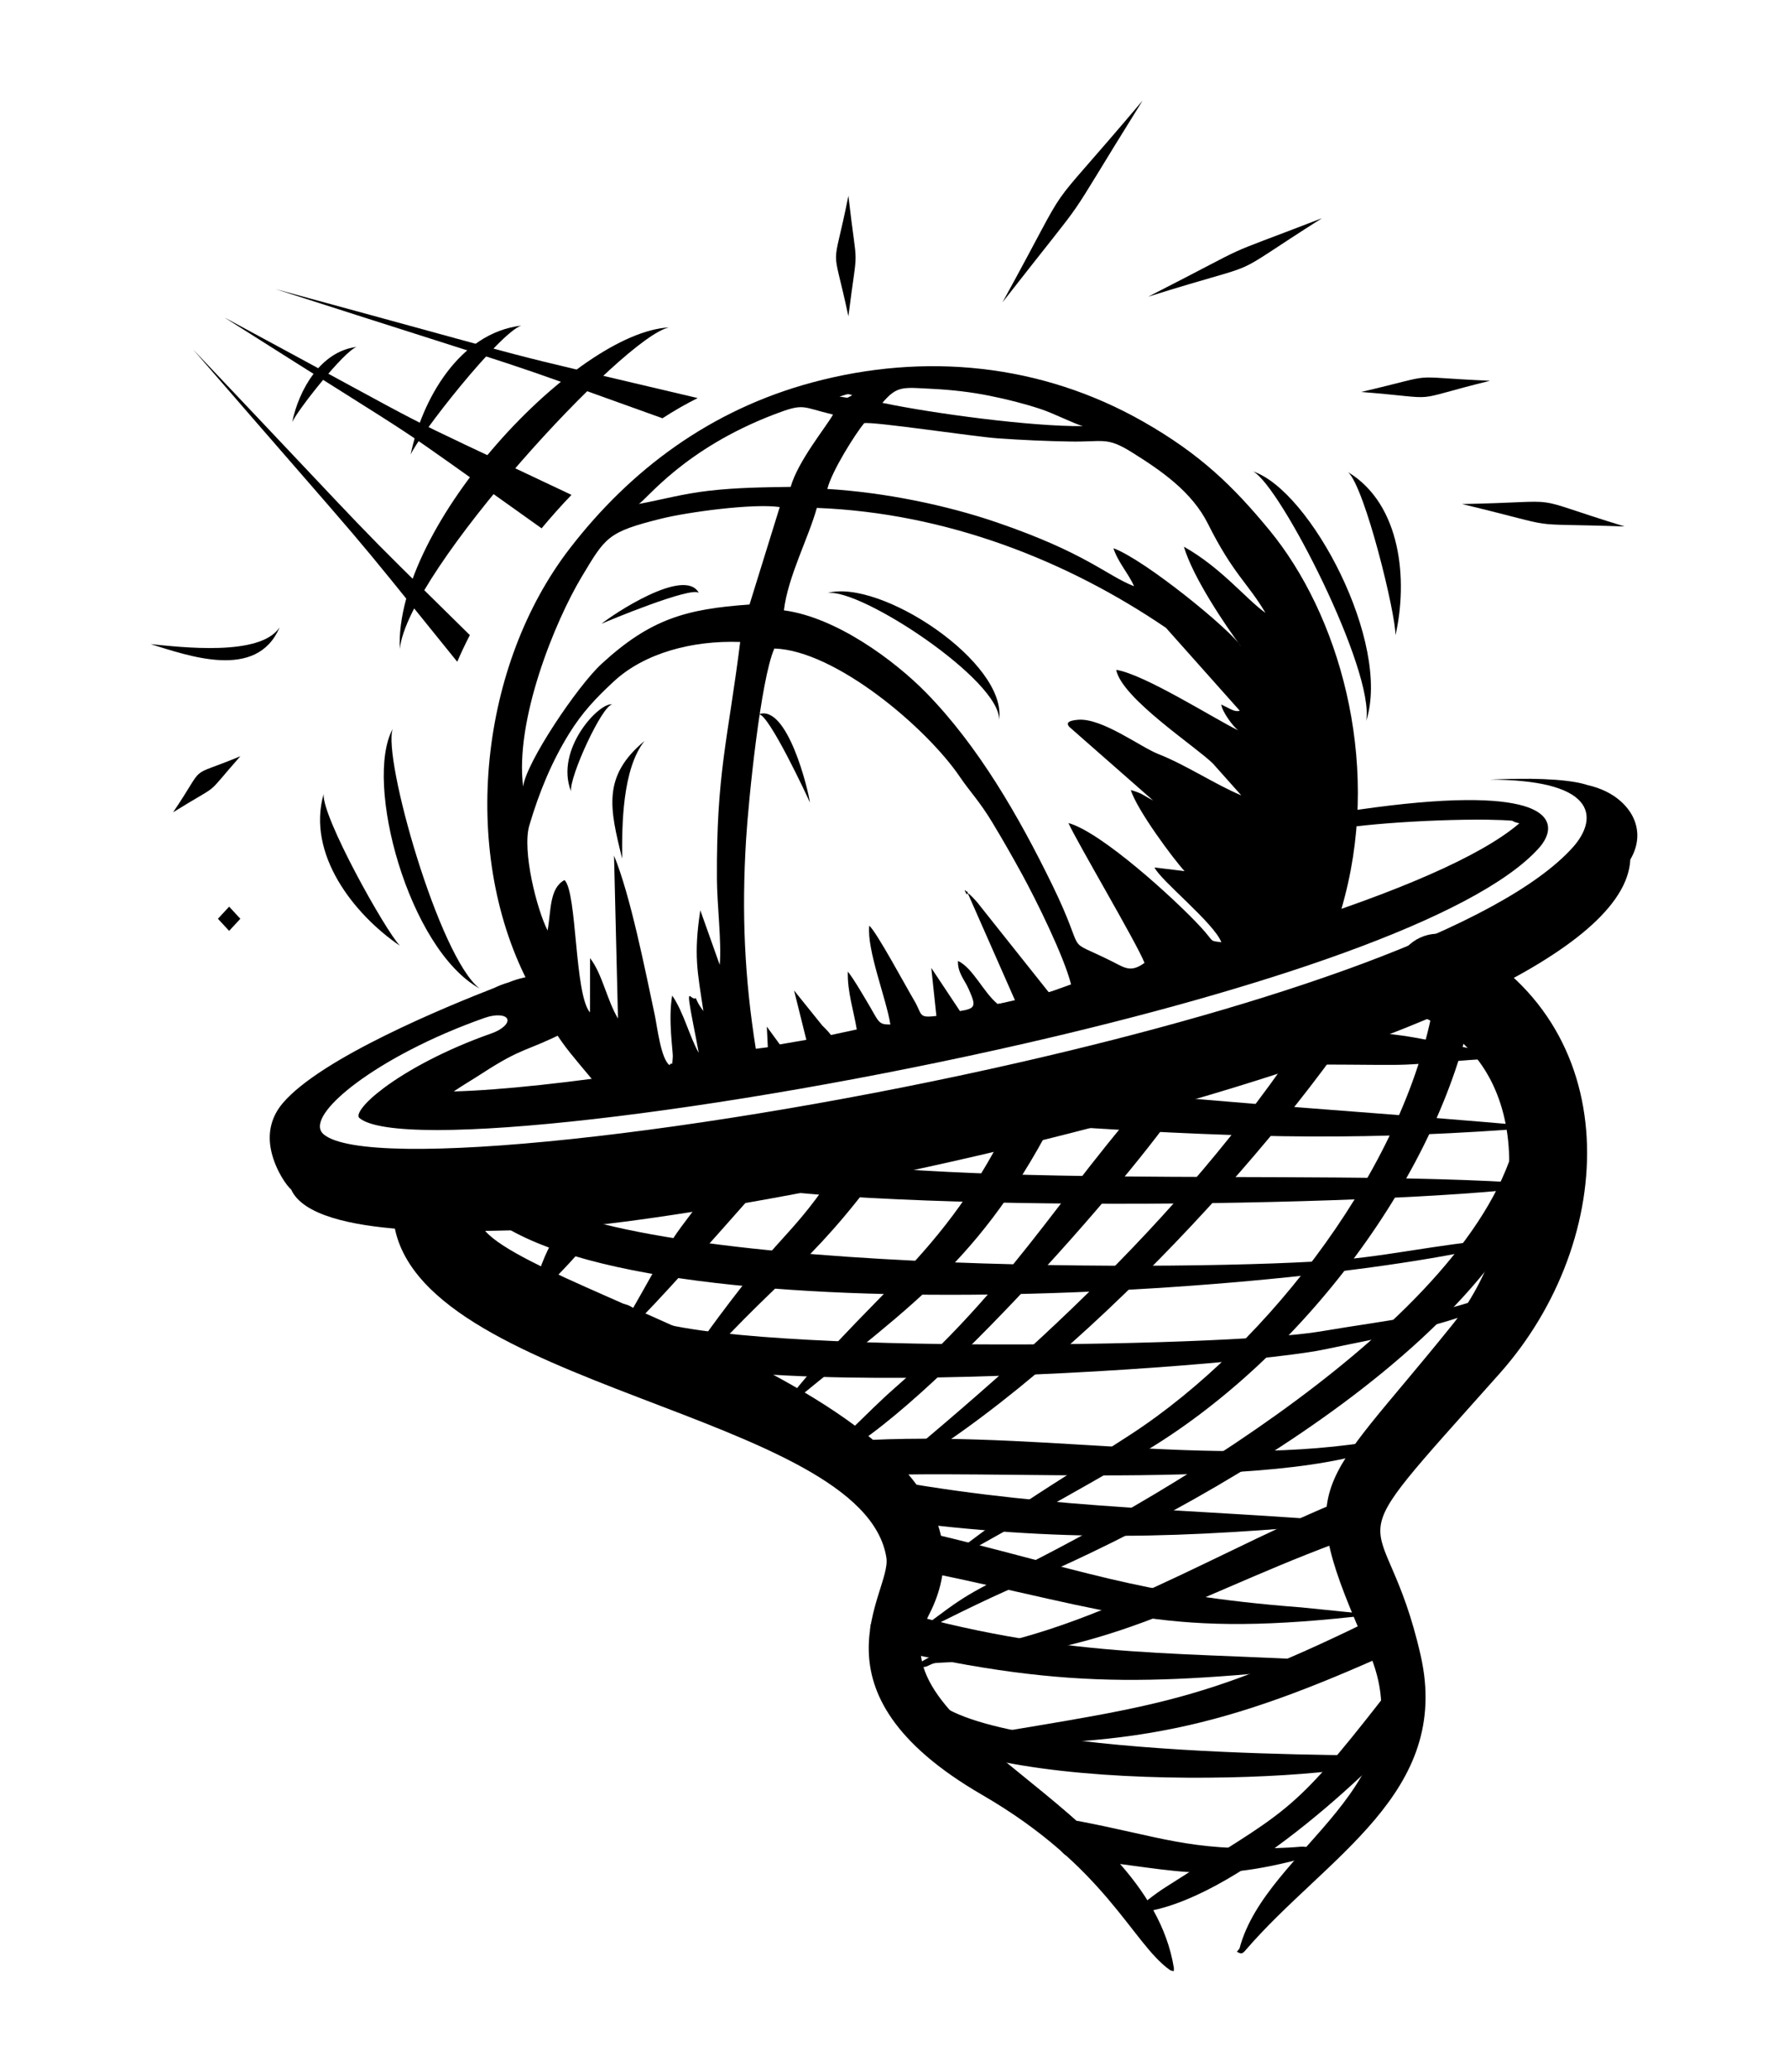 <?xml version="1.0" encoding="utf-8"?>
<!-- Generator: Adobe Illustrator 24.0.1, SVG Export Plug-In . SVG Version: 6.00 Build 0)  -->
<svg version="1.0" xmlns="http://www.w3.org/2000/svg" xmlns:xlink="http://www.w3.org/1999/xlink" x="0px" y="0px"
	 viewBox="0 0 996 1154" enable-background="new 0 0 996 1154" xml:space="preserve">
<g id="background">
	<g>
		<path fill-rule="evenodd" clip-rule="evenodd" d="M254.7,368.623c-69.674-86.263-37.133-46.877-147.097-173.938
			c113.368,119.566,80.973,87.035,154.13,159.092C259.145,358.795,256.794,363.756,254.7,368.623L254.7,368.623z M369.024,232.987
			c6.488-4.211,13.043-7.987,19.618-11.247c-127.27-30.059-66.098-14.747-235.174-60.714
			C313.188,212.339,265.349,195.745,369.024,232.987L369.024,232.987z M301.694,294.298c5.315-6.378,10.877-12.618,16.643-18.631
			c-113.841-53.94-58.457-26.138-193.377-98.851C252.622,257.855,204.37,225.149,301.694,294.298z"/>
		<path fill-rule="evenodd" clip-rule="evenodd" d="M309.868,552.741l5.162,22.024c-22.314,11.277-23.471,8.198-46.47,23.147
			c-5.214,3.389-10.69,6.566-15.82,10.053c53.677-1.475,155.138-16.973,260.656-39.322c142.478-30.176,289.766-72.77,332.973-110.06
			c-1.634-0.295-2.975-0.777-4.002-1.409c-3.478-0.299-7.688-0.475-12.428-0.538c-0.478-0.005-0.94-0.024-1.388-0.053
			c-33.643-0.346-83.627,3.289-91.099,7.329c-10.224,5.511-23.403,7.5-29.429,4.443c-6.026-3.056-2.625-10.005,7.6-15.516
			c5.324-2.88,15.38-5.729,28.029-8.315c-2.148,1.235-3.787,2.688-4.454,4.106c-1.422,3.017,2.093,4.736,7.849,3.837
			c52.746-8.228,83.04-8.17,99.326-4.193c6.823,1.665,11.09,4.038,13.477,6.752c2.331,2.651,2.875,5.609,2.281,8.531
			c-0.63,3.105-2.522,6.19-4.892,8.835c-35.367,39.44-156.705,79.127-285.84,108.734c-168.938,38.736-349.474,60.066-371.229,41.611
			c-0.136-0.116-0.237-0.235-0.299-0.353c-0.589-1.106,0.184-3.042,2.138-5.554c2.387-3.069,6.442-6.801,11.932-10.891
			c13.261-9.879,34.228-21.317,59.894-30.335c5.835-2.04,9.734-5.639,8.706-8.033c-1.028-2.395-6.594-2.68-12.43-0.639
			c-30.605,10.754-55.717,24.475-71.674,36.363c-7.161,5.336-12.606,10.403-16.007,14.775c-3.834,4.927-5.148,9.1-3.589,12.024
			c0.345,0.651,0.817,1.234,1.407,1.733c24.431,20.727,213.671-0.136,389.306-40.407c136.774-31.358,266.351-74.571,306.604-119.463
			c3.561-3.971,6.396-8.582,7.331-13.185c0.867-4.276,0.122-8.547-3.163-12.283c-3.23-3.673-8.918-6.862-17.951-9.067
			c-7.946-1.939-18.56-3.107-32.496-3.136c7.502-0.35,14.628-0.518,21.089-0.465c0.517-0.019,1.026-0.027,1.529-0.019
			c9.922,0.134,18.651,0.736,25.234,1.897c2.524,0.446,4.772,0.991,6.713,1.644c7.402,1.648,13.741,4.83,18.397,9.003
			c2.846,2.552,5.133,5.448,6.688,8.537c1.579,3.134,2.48,6.578,2.533,10.193c0.066,4.402-1.145,9.047-3.906,13.726
			c-5.113,103.425-516.477,206.413-615.548,206.413c-21.636,0-117.495,6.187-130.434-22.643l-0.082-0.074
			c-0.292-0.264-0.566-0.528-0.804-0.777c-3.341-3.513-9.462-13.42-10.776-23.896c-0.945-7.532,0.568-15.761,6.993-23.335
			c21.487-25.339,91.953-54.126,117.7-64.145c2.517-1.221,5.228-2.261,7.972-3.069c11.243-4.627,23.236-5.014,26.857-0.85
			C311.531,548.148,311.365,550.38,309.868,552.741z"/>
		<path fill-rule="evenodd" clip-rule="evenodd" d="M267.146,679.197l-0.097-0.198c0.848,36.386,312.765,100.777,250.292,220.753
			c-33.225,63.808,121.765,104.563,136.57,196.489l-0.06,1.759c-1.198-0.28-1.53-0.195-2.381-0.805
			c-20.909-14.974-35.508-57.514-104.398-97.407c-100.308-58.087-50.279-112.686-53.297-132.036
			c-12.636-81.009-264.597-94.553-274.618-188.555c0-13.253,10.743-23.996,23.995-23.996
			C256.403,655.201,267.146,665.944,267.146,679.197z"/>
		<path fill-rule="evenodd" clip-rule="evenodd" d="M809.488,521.617c97.654,48.408,92.025,169.152,25.85,243.495
			c-97.786,109.851-64.474,66.108-43.927,157.182c17.315,76.743-52.838,111.898-97.819,164.312
			c-1.834,2.137-2.657,1.535-4.616,0.588c0,0,1.455-1.685,1.512-1.899c14.771-56.081,104.858-90.76,71.693-165.91
			c-41.975-95.11-28.544-87.689,46.77-181.357c40.102-49.875,49.921-142.007-16.224-171.446
			c-12.417-4.628-18.73-18.445-14.102-30.862C783.254,523.302,797.071,516.987,809.488,521.617z"/>
		<path fill-rule="evenodd" clip-rule="evenodd" d="M821.587,553.552c-17.031,100.676-99.512,205.179-185.265,255.786
			c-39.283,23.182-80.49,45.219-120.275,68.448c44.658-36.688,66.851-48.137,113.95-78.851
			c76.611-49.958,155.575-151.827,169.54-245.383c0-6.089,4.936-11.024,11.026-11.024
			C816.65,542.528,821.587,547.463,821.587,553.552z"/>
		<path fill-rule="evenodd" clip-rule="evenodd" d="M761.308,561.252c-57.366,87.967-182.939,221.925-281.586,270.337
			C581.645,747.998,671.5,666.755,741.845,553.037c2.269-5.377,8.465-7.894,13.84-5.625
			C761.06,549.681,763.579,555.877,761.308,561.252z"/>
		<path fill-rule="evenodd" clip-rule="evenodd" d="M658.572,613.191c-25.959,40.703-152.849,185.371-201.149,201.965
			c-3.437,1.181-2.791,0.89-6.223,0.486c17.727-12.44,30.229-27.613,47.485-42.728c71.347-62.493,96.561-117.306,158.546-181.731
			c6.077-0.372,11.304,4.254,11.675,10.332C669.276,607.595,664.65,612.821,658.572,613.191z"/>
		<path fill-rule="evenodd" clip-rule="evenodd" d="M586.133,625.336c-43.732,83.627-86.374,106.68-155.197,164.64
			c51.987-69.862,93.909-85.771,133.916-170.405c1.591-5.878,7.645-9.35,13.523-7.76
			C584.252,613.404,587.724,619.458,586.133,625.336z"/>
		<path fill-rule="evenodd" clip-rule="evenodd" d="M500.108,638.446c-46.352,65.759-61.028,67.918-109.952,122.038l0.076-0.322
			c-0.995,2.941-2.721,7.113-6.578,5.501l-0.004-0.012c8.647-16.205-11.507,4.995,22.914-40.375
			c34.975-46.099,37.626-36.929,74.086-97.198c2.861-5.375,9.539-7.407,14.912-4.545
			C500.937,626.396,502.969,633.073,500.108,638.446z"/>
		<path fill-rule="evenodd" clip-rule="evenodd" d="M427.175,656.615c-6.69,7.239-76.131,87.358-82.701,88.776
			c0.216-2.853-0.134-1.548,0.926-3.945l-0.207,0.289c39.559-68.967,17.817-35.837,65.188-99.406
			c3.943-4.639,10.902-5.198,15.539-1.255C430.559,645.02,431.12,651.977,427.175,656.615z"/>
		<path fill-rule="evenodd" clip-rule="evenodd" d="M347.05,663.012c-15.5,26.508-29.388,40.909-51.211,62.115
			c7.557-35.311,16.689-36.748,29.848-67.575c1.508-5.899,7.511-9.46,13.412-7.952C344.997,651.108,348.556,657.113,347.05,663.012z
			"/>
		<path fill-rule="evenodd" clip-rule="evenodd" d="M868.869,622.452C851.18,740.319,666.209,841.447,567.313,883.18
			c-19.224,8.113-43.502,20.523-62.073,29.733c29.232-21.33,27.275-21.811,59.516-37.816
			c85.238-42.31,268.664-148.454,282.063-252.645c0-6.088,4.936-11.024,11.026-11.024
			C863.933,611.428,868.869,616.364,868.869,622.452z"/>
		<path fill-rule="evenodd" clip-rule="evenodd" d="M760.979,853.547c-94.982,33.005-135.559,68.393-238.846,72.719
			c-5.258,0.218-5.059,4.016-12.84,1.51c4.422-2.241,10.093-6.221,14.36-6.674c83.394-8.838,156.602-59.722,233.813-89.323
			c6.01-0.968,11.67,3.117,12.64,9.127C771.076,846.917,766.991,852.577,760.979,853.547z"/>
		<path fill-rule="evenodd" clip-rule="evenodd" d="M777.39,919.345c-95.793,43.235-146.081,55.046-257.289,51.675
			c121.057-21.093,144.088-19.263,250.1-71.888c5.582-1.984,11.716,0.931,13.702,6.513
			C785.887,911.225,782.973,917.361,777.39,919.345z"/>
		<path fill-rule="evenodd" clip-rule="evenodd" d="M285.543,660.16c53.846,50.536,389.646,47.916,462.577,41.449
			c32.25-2.858,65.891-11.237,98.919-11.609c-98.59,29.601-497.217,58.694-578.733-16.091c-3.798-4.761-3.017-11.697,1.743-15.495
			C274.809,654.617,281.745,655.399,285.543,660.16z"/>
		<path fill-rule="evenodd" clip-rule="evenodd" d="M399.314,636.871c111.044,28.401,326.551,13.166,455.764,22.512
			c1.543-0.476,0.757-0.315,2.766-0.455c-0.711,0.821-1.54,2.08-2.734,2.237c-86.306,11.274-384.34,15.212-465.506-4.497
			c-5.467-2.679-7.723-9.284-5.044-14.751C387.242,636.45,393.848,634.191,399.314,636.871z"/>
		<path fill-rule="evenodd" clip-rule="evenodd" d="M603.647,606.082c86.387,9.318,169.416,13.776,255.55,21.774
			c-97.572,7.676-160.662,6.14-257.821,0.159c-6.056-0.626-10.458-6.044-9.831-12.102
			C592.172,609.857,597.589,605.455,603.647,606.082z"/>
		<path fill-rule="evenodd" clip-rule="evenodd" d="M727.895,570.899c74.894,8.446,36.503,2.697,115.09,17.778
			c-79.493,5.66-41.295,4.476-114.575,4.265c-6.088,0.142-11.137-4.676-11.279-10.764
			C716.989,576.09,721.807,571.042,727.895,570.899z"/>
		<path fill-rule="evenodd" clip-rule="evenodd" d="M355.723,732.427c39.458,22.504,327.292,18.149,379.589,9.263
			c42.387-7.201,64.342-8.138,104.889-23.685l-0.059,0.037c1.789-0.881,0.844-0.534,2.843-1.021
			c-11.138,17.776-82.468,29.672-104.625,34.541c-45.966,10.099-392.84,36.083-403.489-13.024c-0.692-6.049,3.651-11.513,9.7-12.204
			C349.331,725.787,353.727,728.36,355.723,732.427z"/>
		<path fill-rule="evenodd" clip-rule="evenodd" d="M464.663,803.358c108.26-8.808,208.069,16.038,305.895-1.435
			c7.863-1.404,3.822-1.035,11.633-1.139c-55.661,32.465-235.409,16.156-306.627,21.741c-5.292,3.01-12.023,1.159-15.033-4.133
			C457.52,813.097,459.371,806.367,464.663,803.358z"/>
		<path fill-rule="evenodd" clip-rule="evenodd" d="M514.96,853.256c86.374,20.373,117.036,35.025,209.949,42.113l39.72,4.035
			c-115.602,13.654-139.324-1.274-250.195-24.105c-6.088-0.146-10.904-5.198-10.759-11.286
			C503.82,857.927,508.873,853.112,514.96,853.256z"/>
		<path fill-rule="evenodd" clip-rule="evenodd" d="M500.07,825.281c89.9,15.641,165.05,15.096,255.1,22.786
			c-98.931,8.941-161.839,11.346-260.97-1.535c-5.869-1.621-9.311-7.691-7.692-13.56C488.129,827.104,494.202,823.66,500.07,825.281
			z"/>
		<path fill-rule="evenodd" clip-rule="evenodd" d="M500.224,897.419c101.322,28.059,157.741,21.785,260.351,29.006
			c-111.006,10.849-158.965,16.904-269.232-8.826c-5.574-2.451-8.102-8.957-5.65-14.53
			C488.147,897.495,494.651,894.966,500.224,897.419z"/>
		<path fill-rule="evenodd" clip-rule="evenodd" d="M518.588,944.666c27.93,36.048,256.877,32.566,258.201,33.41
			c-1.86,0.754-1.05,0.598-2.365,0.742c-0.034,0.047-0.032,0.042-0.017,0.097c-7.5,12.534-233.746,24.795-273.955-22.725
			c-3.182-5.009-1.702-11.647,3.305-14.83C508.765,938.178,515.404,939.658,518.588,944.666z"/>
		<path fill-rule="evenodd" clip-rule="evenodd" d="M600.369,1014.302c46.454,8.853,61.606,16.656,111.062,15.119
			c21.508-0.671,7.314-1.982,28.881,1.688v0.011c-65.743,19.436-77.493,11.233-141.78,4c-5.748-0.508-9.998-5.579-9.49-11.327
			C589.55,1018.045,594.621,1013.793,600.369,1014.302z"/>
		<path fill-rule="evenodd" clip-rule="evenodd" d="M788.397,958.589c-31.547,35.736-107.938,104.986-157.515,106.987
			c5.568-5.132,12.025-10.272,18.382-14.343c68.062-43.571,69.03-38.546,121.318-105.635c3.587-4.92,10.483-6,15.403-2.412
			C790.905,946.774,791.985,953.669,788.397,958.589z"/>
		<path fill-rule="evenodd" clip-rule="evenodd" d="M697.995,262.593c32.076,10.679,77.108,95.781,63.043,138.952
			C765.862,373.478,712.965,270.079,697.995,262.593z"/>
		<path fill-rule="evenodd" clip-rule="evenodd" d="M750.955,262.998c29.724,18.022,33.327,60.469,26.388,90.889
			C777.525,341.993,760.411,271.759,750.955,262.998z"/>
		<path fill-rule="evenodd" clip-rule="evenodd" d="M460.916,330.367c29.209-8.267,100.436,38.699,95.604,70.632
			C557.46,378.966,478.983,327.297,460.916,330.367z"/>
		<path fill-rule="evenodd" clip-rule="evenodd" d="M422.674,397.876c15.877-5.83,27.578,42.04,28.486,49.169
			C450.065,444.345,428.06,397.209,422.674,397.876z"/>
		<path fill-rule="evenodd" clip-rule="evenodd" d="M341.117,392.415c-5.471-0.071-24.096,40.37-23.024,48.389
			C308.836,417.314,334.225,390.654,341.117,392.415z"/>
		<path fill-rule="evenodd" clip-rule="evenodd" d="M359.067,412.706c-12.435,15.53-12.672,47.121-12.486,65.558
			C339.581,450.106,335.454,432.354,359.067,412.706z"/>
		<path fill-rule="evenodd" clip-rule="evenodd" d="M218.794,405.948c-16.233,29.604,8.698,122.651,48.394,144.708
			C244.547,533.377,212.917,421.597,218.794,405.948z"/>
		<path fill-rule="evenodd" clip-rule="evenodd" d="M180.272,442.295c-9.502,33.439,16.737,66.979,42.532,84.546
			C214.573,518.249,179.311,455.155,180.272,442.295z"/>
		<path fill-rule="evenodd" clip-rule="evenodd" d="M372.712,182.385c-51.705,2.598-153.052,109.676-150.01,179.138
			C227.098,318.135,347.552,187.287,372.712,182.385z"/>
		<path fill-rule="evenodd" clip-rule="evenodd" d="M290.352,181.378c-34.515,4.118-55.346,41.277-61.604,71.846
			C233.5,242.318,278.12,185.445,290.352,181.378z"/>
		<path fill-rule="evenodd" clip-rule="evenodd" d="M389.31,330.34c-7.796-15.009-48.71,12.456-54.187,17.109
			C337.751,346.192,385.782,326.218,389.31,330.34z"/>
		<path fill-rule="evenodd" clip-rule="evenodd" d="M558.444,168.384C601.446,90.239,575.831,127.975,636.488,56
			C586.821,135.676,613.056,98.367,558.444,168.384z"/>
		<path fill-rule="evenodd" clip-rule="evenodd" d="M639.61,165.261c65.512-33.44,33.142-19.123,96.775-43.704
			C678.564,158.214,710.502,142.956,639.61,165.261z"/>
		<path fill-rule="evenodd" clip-rule="evenodd" d="M758.238,218.331c46.089-10.739,22.185-8.344,71.801-6.242
			C782.01,223.959,805.965,222.133,758.238,218.331z"/>
		<path fill-rule="evenodd" clip-rule="evenodd" d="M814.43,280.767c62.089-1.154,31.929-5.444,90.531,12.488
			C844.224,291.133,874.414,295.204,814.43,280.767z"/>
		<path fill-rule="evenodd" clip-rule="evenodd" d="M155.735,349.447c-12.64,29.972-51.247,15.621-71.8,9.366
			C100.287,360.372,144.996,365.954,155.735,349.447z"/>
		<path fill-rule="evenodd" clip-rule="evenodd" d="M133.883,421.247c-21.259,24.061-8.913,13.488-37.462,31.218
			C115.79,423.942,103.099,434.099,133.883,421.247z"/>
		<polygon fill-rule="evenodd" clip-rule="evenodd" points="133.883,511.778 127.639,518.521 121.396,511.778 127.639,505.035 		"/>
		<path fill-rule="evenodd" clip-rule="evenodd" d="M472.595,176.185c-9.343-43.999-9.061-21.629,0-67.117
			C477.822,154.816,478.055,132.445,472.595,176.185z"/>
		<path fill-rule="evenodd" clip-rule="evenodd" d="M198.659,193.26c-20.096,2.398-32.227,24.036-35.871,41.835
			C165.555,228.745,191.537,195.628,198.659,193.26z"/>
		<path fill-rule="evenodd" clip-rule="evenodd" d="M374.441,554.558c-2.389,13.522,0.591,31.401,0.327,34.294
			c-0.655,7.158,0.421,1.575-1.866,4.43c-4.806-3.575-6.884-21.877-8.16-27.85c-5.557-26.009-13.568-66.586-22.698-88.833
			l2.205,90.763c-6.252-10.474-8.734-24.933-15.567-33.658l-0.032,30.255c-8.722-10.005-7.116-66.913-14.187-73.75
			c-8.447,4.536-7.458,16.907-9.413,28.12c-5.973-11.576-14.332-44.507-10.189-58.542c5.64-19.105,12.739-35.931,22.208-51.204
			c7.269-11.724,14.889-19.78,24.879-29.032c16.964-15.717,43.573-22.922,70.373-21.954c-6.867,54.738-13.318,72.793-12.962,132.304
			c0.083,13.936,2.672,35.129,1.559,47.561l-10.816-30.418c-3.799,25.075-1.589,34.135,1.719,56.142
			c-2.462-3.414-2.568-3.554-4.277-7.256c-2.795,2.108-6.142-9.941-1.282,15.074c1.143,5.884,2.112,10.564,2.966,15.449
			C384.387,578.251,380.719,563.495,374.441,554.558L374.441,554.558z M606.544,540.995l2.491,3.722L606.544,540.995
			L606.544,540.995z M538.123,497.521c1.203,2.225,1.043-1.952,0.405-0.768C538.505,496.797,536.344,494.234,538.123,497.521
			L538.123,497.521z M565.665,557.813l-9.934,1.441c-7.896-6.446-13.801-20.129-22.088-23.992
			c-0.276,6.552,3.627,10.412,5.945,15.682c4.076,9.267,4.309,10.808-4.853,12.252l-15.969-24.039l2.841,26.763
			c-10.295,1.247-7.669-0.669-12.348-8.589c-5.01-8.481-21.001-38.306-25.055-41.691c-1.42,13.59,9.518,40.649,11.776,55.047
			c-7.159,0.037-6.097-1.282-13.497-13.53c-3.295-5.456-6.44-11.079-10.208-15.977c-0.338,11.249,3.356,22.162,4.979,32.26
			l-14.398,3.094c-1.713-2.382-2.8-3.152-4.867-5.355l-15.658-19.459l6.839,27.498l-14.794,2.554l-7.224-9.906l0.551,11.473
			l-6.683,0.87c-6.292-39.409-7.927-75.683-5.435-116.4c1.359-22.219,8.13-89.477,15.758-106.561
			c33.837,1.015,84.725,43.954,103.482,71.687c5.531,8.176,10.646,13.114,18.028,25.342c5.64,9.343,10.878,18.516,16.396,28.577
			c7.608,13.876,23.346,45.557,27.383,61.487l-12.403,4.432l-38.499-48.412c-1.214-1.591-0.996-1.373-2.711-3.222
			c-0.298-0.321-1.159-1.248-1.464-1.542c-2.2-2.14-0.84-0.853-2.534-2.196L565.665,557.813L565.665,557.813z M436.67,339.983
			c2.246-18.861,13.713-40.295,18.339-57.059c72.113,2.775,139.319,29.259,194.497,66.806l41.104,46.163
			c-2.92,0.875-5.136-1.035-10.309-3.474c0.451,3.935,6.386,12.059,9.382,14.376c-12.555-6.009-52.368-31.349-67.919-33.664
			c3.22,15.987,44.431,42.77,53.914,52.214l15.78,17.698c-14.513-6.044-30.825-16.996-46.297-23.056
			c-9.861-3.863-31.248-20.111-44.574-19.059c-5.938,0.469-6.704,1.979-4.892,4.003l46.641,40.966
			c-5.968-3.11-5.65-3.841-12.414-5.822c3.435,11.203,24.134,38.936,29.932,45.166l-16.746-2.034
			c3.437,7.297,33.199,30.986,37.25,41.667c-7.221-1.028-3.504,0.157-11.624-8.614c-14.687-15.864-55.402-52.818-73.559-57.802
			c4.478,10.166,38.289,67.239,42.366,77.893c-7.676,5.63-11.152,2.653-18.021-0.787c-28.597-14.325-12.774-0.522-33.548-43.028
			c-18.481-37.81-40.947-76.917-70.073-106.673C498.426,368.021,465.946,343.866,436.67,339.983L436.67,339.983z M481.356,235.732
			c-4.881,5.922-18.003,26.609-20.488,36.632c31.837,1.899,66.409,9.023,94.453,18.645c49.936,17.13,60.668,29.345,76.394,35.538
			c-2.927-6.86-8.93-13.274-11.495-21.167c17.541,6.365,66.004,45.978,71.126,54.781c-8.642-11.616-26.875-38.579-31.856-55.631
			c21.013,11.85,34.54,29.147,45.415,36.839c-9.741-16.56-17.919-21.435-32.028-49.614c-8.897-17.769-25.802-29.476-42.469-39.872
			c-13.975-8.713-15.742-5.628-34.238-5.936c-13.519-0.227-27.058-0.846-40.41-1.786
			C542.756,243.247,486.115,234.665,481.356,235.732L481.356,235.732z M291.407,438.181c1.58-13.331,30.272-56.077,43.73-68.432
			c27.212-24.99,47.028-30.529,82.385-33.012l16.829-54.286c-14.765-2.156-51.305,2.791-66.046,6.465
			c-29.885,7.447-30.935,10.176-44.222,32.293C308.997,346.319,286.718,401.228,291.407,438.181L291.407,438.181z M355.803,280.721
			c4.453-2.441,25.132-30.671,75.658-49.958c16.842-6.428,14.893-4.016,32.591,0.175c-4.577,7.842-19.48,25.903-23.618,40.265
			c-15.704,0.243-30.136,0.395-45.709,2.188C380.095,275.077,368.923,278.312,355.803,280.721L355.803,280.721z M551.064,220.422
			c9.815,1.963,19.413,4.391,28.491,7.38c7.487,2.466,18.307,8.039,23.594,9.556c-28.56,0.327-83.743-7.092-111.624-12.955
			c8.321-9.734,11.318-8.635,28.232-7.771C530.518,217.179,540.812,218.372,551.064,220.422L551.064,220.422z M467.621,220.94
			c4.543-1.322,4.2-1.867,7.127-0.771C470.739,222.101,473.544,221.597,467.621,220.94L467.621,220.94z M293.796,546.527
			c18.762,36.866,19.33,34.053,42.934,63.094c15.413,1.322,91.634-15.575,112.477-19.346c36.781-6.654,73.179-13.627,110.142-20.475
			c29.559-5.476,113.582-32.534,152.461-43.732c32.167-9.263,31.893-5.697,37.398-27.006
			c19.798-76.621-3.573-157.069-42.203-203.892c-20.055-24.31-38.401-42.21-70.129-60.28
			c-56.91-32.414-121.803-38.658-184.233-21.903c-56.99,15.293-101.492,48.751-135.236,92.507
			C267.41,370.324,256.182,472.619,293.796,546.527z"/>
	</g>
</g>
<g id="Vexels">
</g>
<g id="Layer_3">
</g>
</svg>
